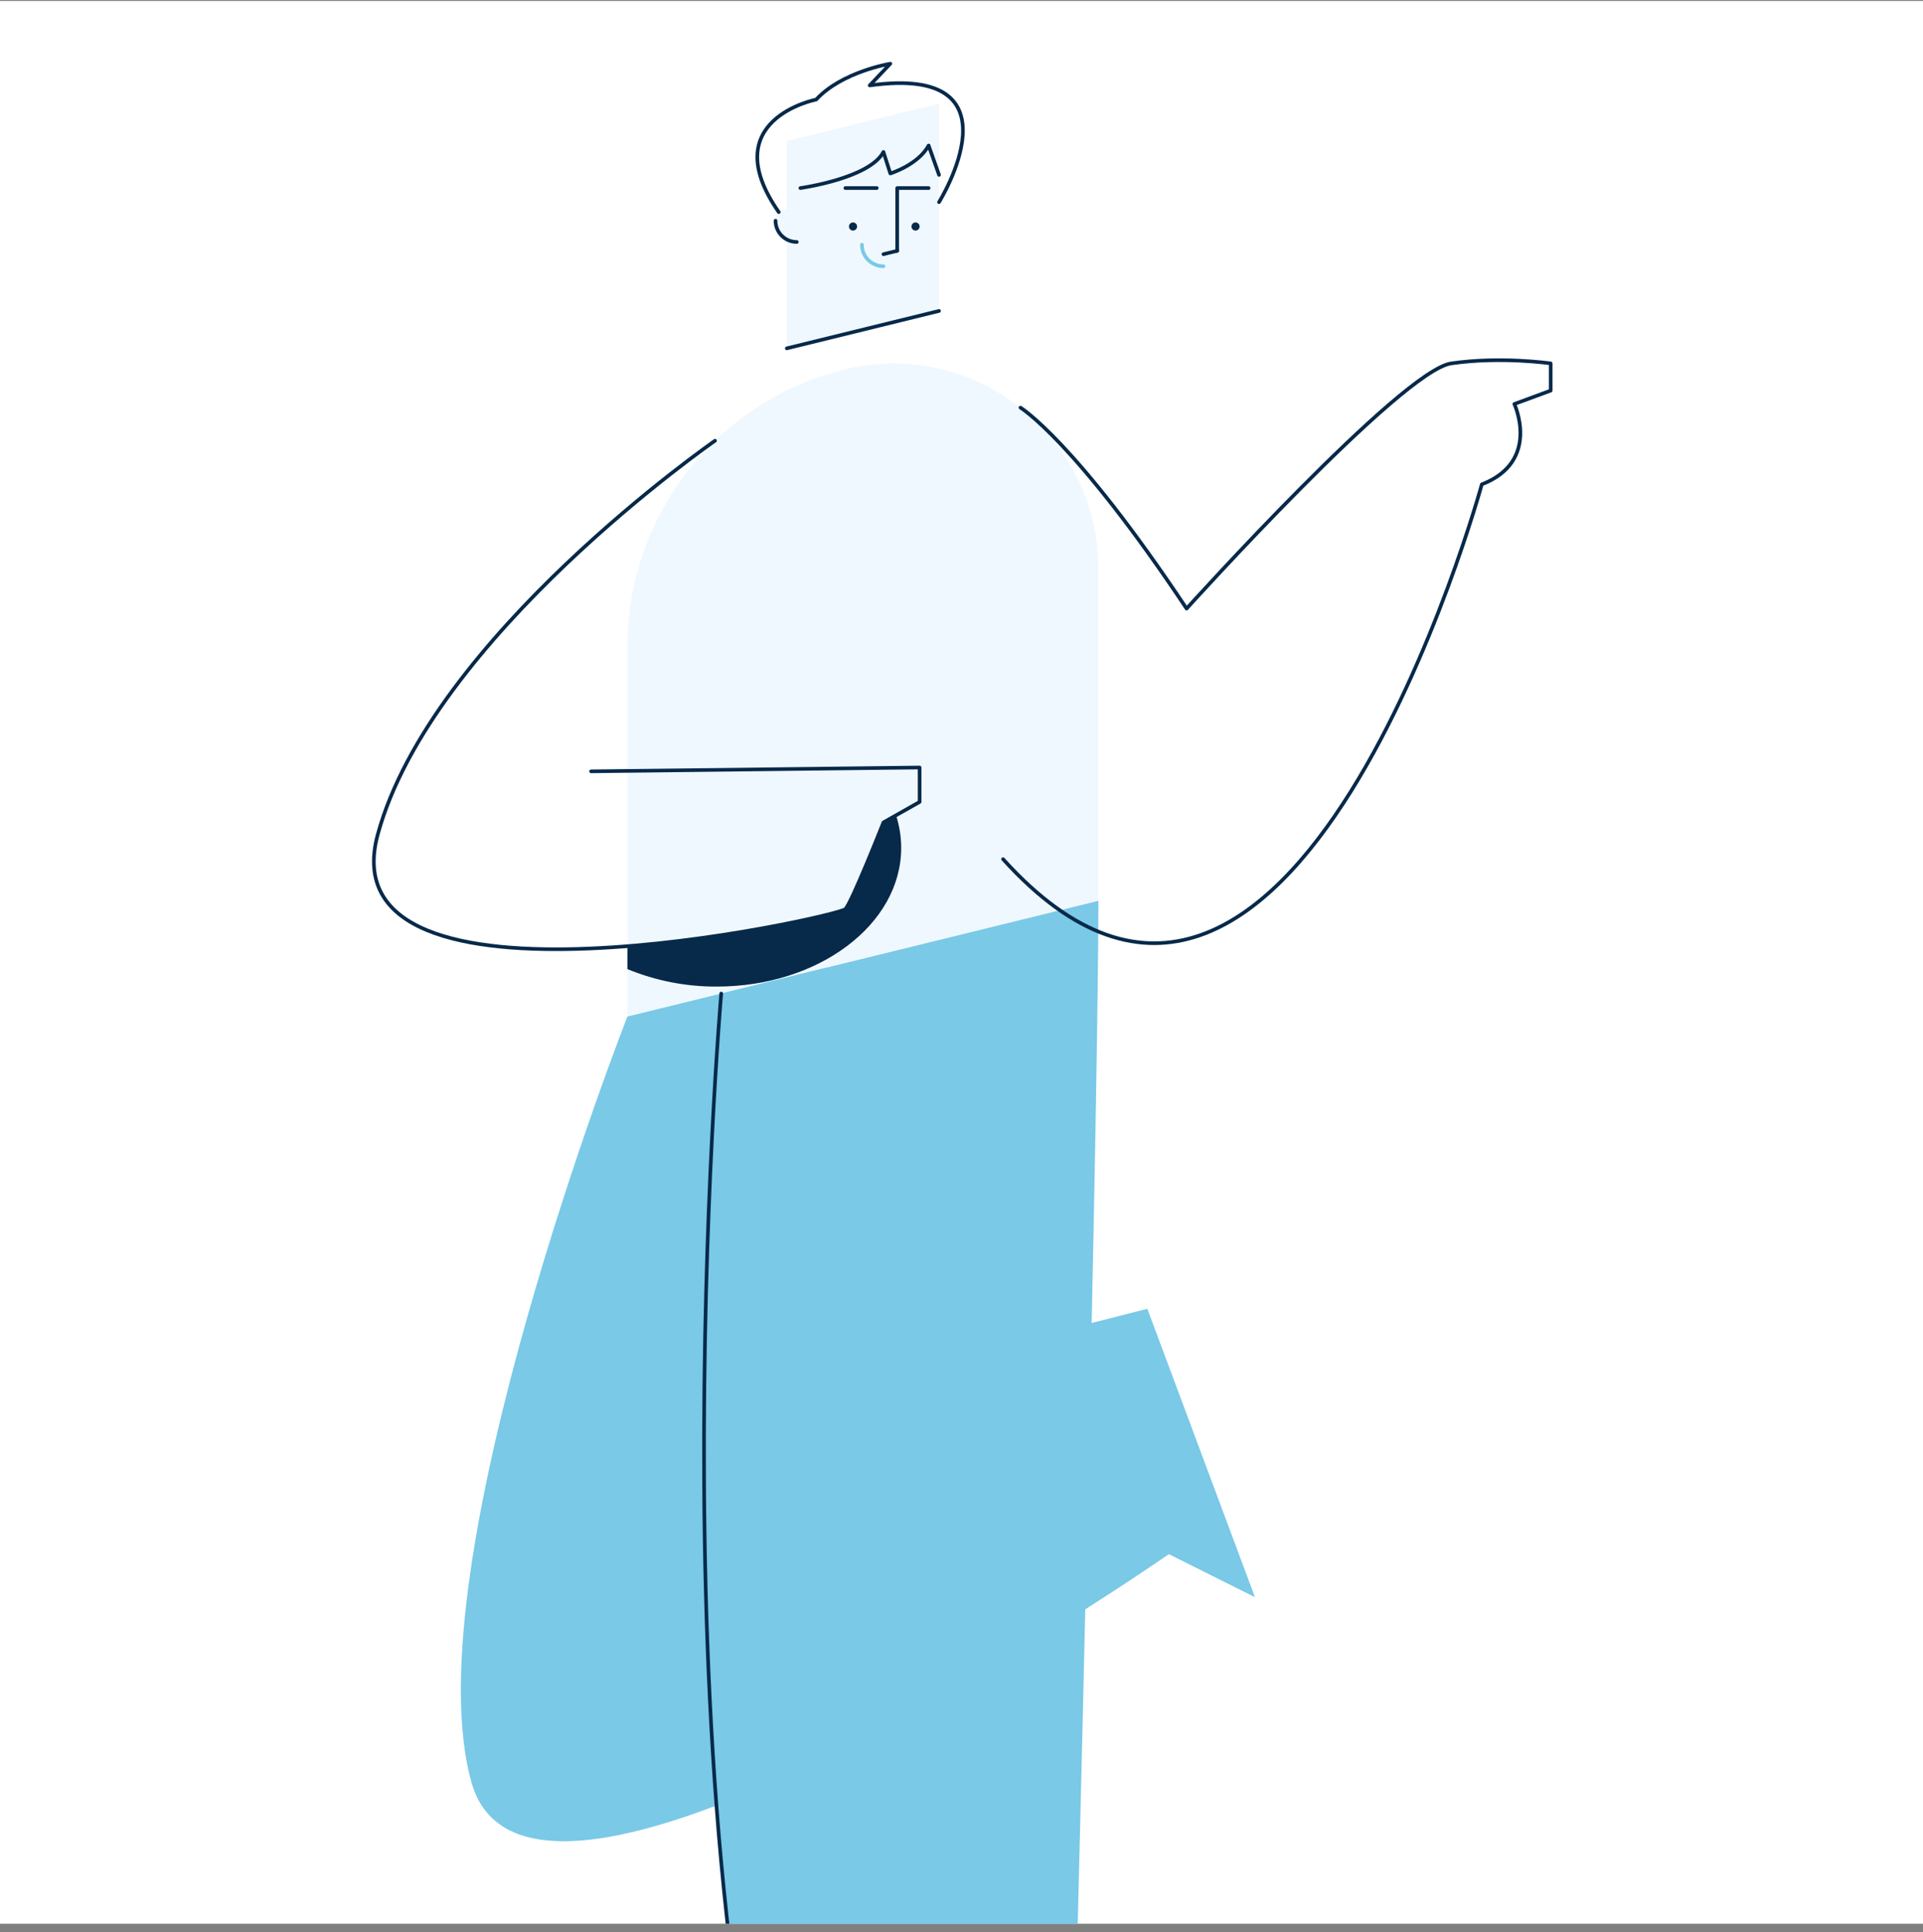 <svg width="200" height="201" viewBox="0 0 200 201" fill="none" xmlns="http://www.w3.org/2000/svg">
<rect x="0" y="0" width="200" height="201" fill="#808080" stroke="none"/>
<g clip-path="url(#clip0_721_12428)">
<rect width="200" height="200" transform="translate(0 0.103)" fill="white"/>
<path d="M65.253 105.74C65.253 105.74 42.765 163.001 49.033 185.387C55.301 207.774 121.566 161.657 121.566 161.657L130.521 166.135L119.328 136.136L80.657 145.986L87.92 85.542" fill="#79C9E7"/>
<path d="M97.662 19.561V32.343L81.828 36.235V14.665L97.662 10.773V19.561Z" fill="#F0F8FF"/>
<path d="M88.718 23.984C88.952 23.984 89.142 23.794 89.142 23.56C89.142 23.326 88.952 23.137 88.718 23.137C88.484 23.137 88.295 23.326 88.295 23.56C88.295 23.794 88.484 23.984 88.718 23.984Z" fill="#07294A"/>
<path d="M95.22 23.984C95.454 23.984 95.644 23.794 95.644 23.56C95.644 23.326 95.454 23.137 95.22 23.137C94.986 23.137 94.797 23.326 94.797 23.56C94.797 23.794 94.986 23.984 95.22 23.984Z" fill="#07294A"/>
<path d="M93.312 26.086V19.561H96.581" stroke="#07294A" stroke-width="0.378" stroke-linecap="round" stroke-linejoin="round"/>
<path d="M87.92 19.561H91.189" stroke="#07294A" stroke-width="0.378" stroke-linecap="round" stroke-linejoin="round"/>
<path d="M82.871 22.904V25.17C81.649 25.17 80.658 24.179 80.658 22.957C80.658 22.889 80.661 22.822 80.667 22.756C80.791 21.381 82.871 21.525 82.871 22.904Z" fill="#F0F8FF"/>
<path d="M82.871 25.17C81.649 25.17 80.658 24.179 80.658 22.957" stroke="#07294A" stroke-width="0.378" stroke-linecap="round" stroke-linejoin="round"/>
<path d="M91.882 27.694C90.645 27.694 89.643 26.692 89.643 25.454" stroke="#79C9E7" stroke-width="0.378" stroke-linecap="round" stroke-linejoin="round"/>
<path d="M97.662 32.343L81.828 36.235" stroke="#07294A" stroke-width="0.378" stroke-linecap="round" stroke-linejoin="round"/>
<path d="M93.312 26.091L91.883 26.442" stroke="#07294A" stroke-width="0.378" stroke-linecap="round" stroke-linejoin="round"/>
<path d="M83.242 19.561C83.242 19.561 90.448 18.565 91.882 15.804L92.597 18.043C92.597 18.043 95.499 17.148 96.581 15.133L97.662 18.192" stroke="#07294A" stroke-width="0.378" stroke-linecap="round" stroke-linejoin="round"/>
<path d="M97.661 21.028C97.661 21.028 106.65 6.625 90.452 8.887L92.597 6.625C92.597 6.625 87.57 7.446 84.884 10.357C84.884 10.357 74.269 12.424 80.994 22.062" stroke="#07294A" stroke-width="0.378" stroke-linecap="round" stroke-linejoin="round"/>
<path d="M114.237 59.124V93.701L65.254 105.74V67.231C65.254 53.576 74.576 41.686 87.836 38.427H87.836C94.195 36.864 100.92 38.311 106.073 42.351C111.227 46.391 114.237 52.576 114.237 59.124V59.124Z" fill="#F0F8FF"/>
<path d="M75.011 103.342C75.011 103.342 67.193 194.013 84.213 240.58L80.657 245.803H110.929C110.929 245.803 114.236 120.703 114.236 93.701" fill="#79C9E7"/>
<path d="M75.011 103.342C75.011 103.342 67.193 194.013 84.213 240.58" stroke="#07294A" stroke-width="0.378" stroke-linecap="round" stroke-linejoin="round"/>
<path d="M106.133 42.399C106.133 42.399 111.786 45.841 123.41 63.304C123.41 63.304 145.756 38.553 150.93 37.8C156.104 37.048 161.278 37.8 161.278 37.8V40.63L157.497 42.023C157.497 42.023 160.283 47.993 154.114 50.381C154.114 50.381 134.372 122.6 104.322 89.366" stroke="#07294A" stroke-width="0.378" stroke-linecap="round" stroke-linejoin="round"/>
<path d="M74.366 45.841C74.366 45.841 44.86 66.302 39.288 86.799C33.716 107.297 87.199 95.356 87.92 94.56C88.641 93.764 91.883 85.542 91.883 85.542L95.644 83.416V79.834L61.477 80.232" stroke="#07294A" stroke-width="0.378" stroke-linecap="round" stroke-linejoin="round"/>
<path d="M65.254 100.804C68.204 102.018 71.365 102.636 74.555 102.62C85.144 102.62 93.728 96.16 93.728 88.192C93.726 87.041 93.545 85.898 93.191 84.803L91.883 85.542C91.883 85.542 88.641 93.764 87.92 94.56C87.597 94.917 76.696 97.507 65.254 98.419V100.804Z" fill="#07294A"/>
</g>
<defs>
<clipPath id="clip0_721_12428">
<rect width="200" height="200" fill="white" transform="translate(0 0.103)"/>
</clipPath>
</defs>
</svg>
